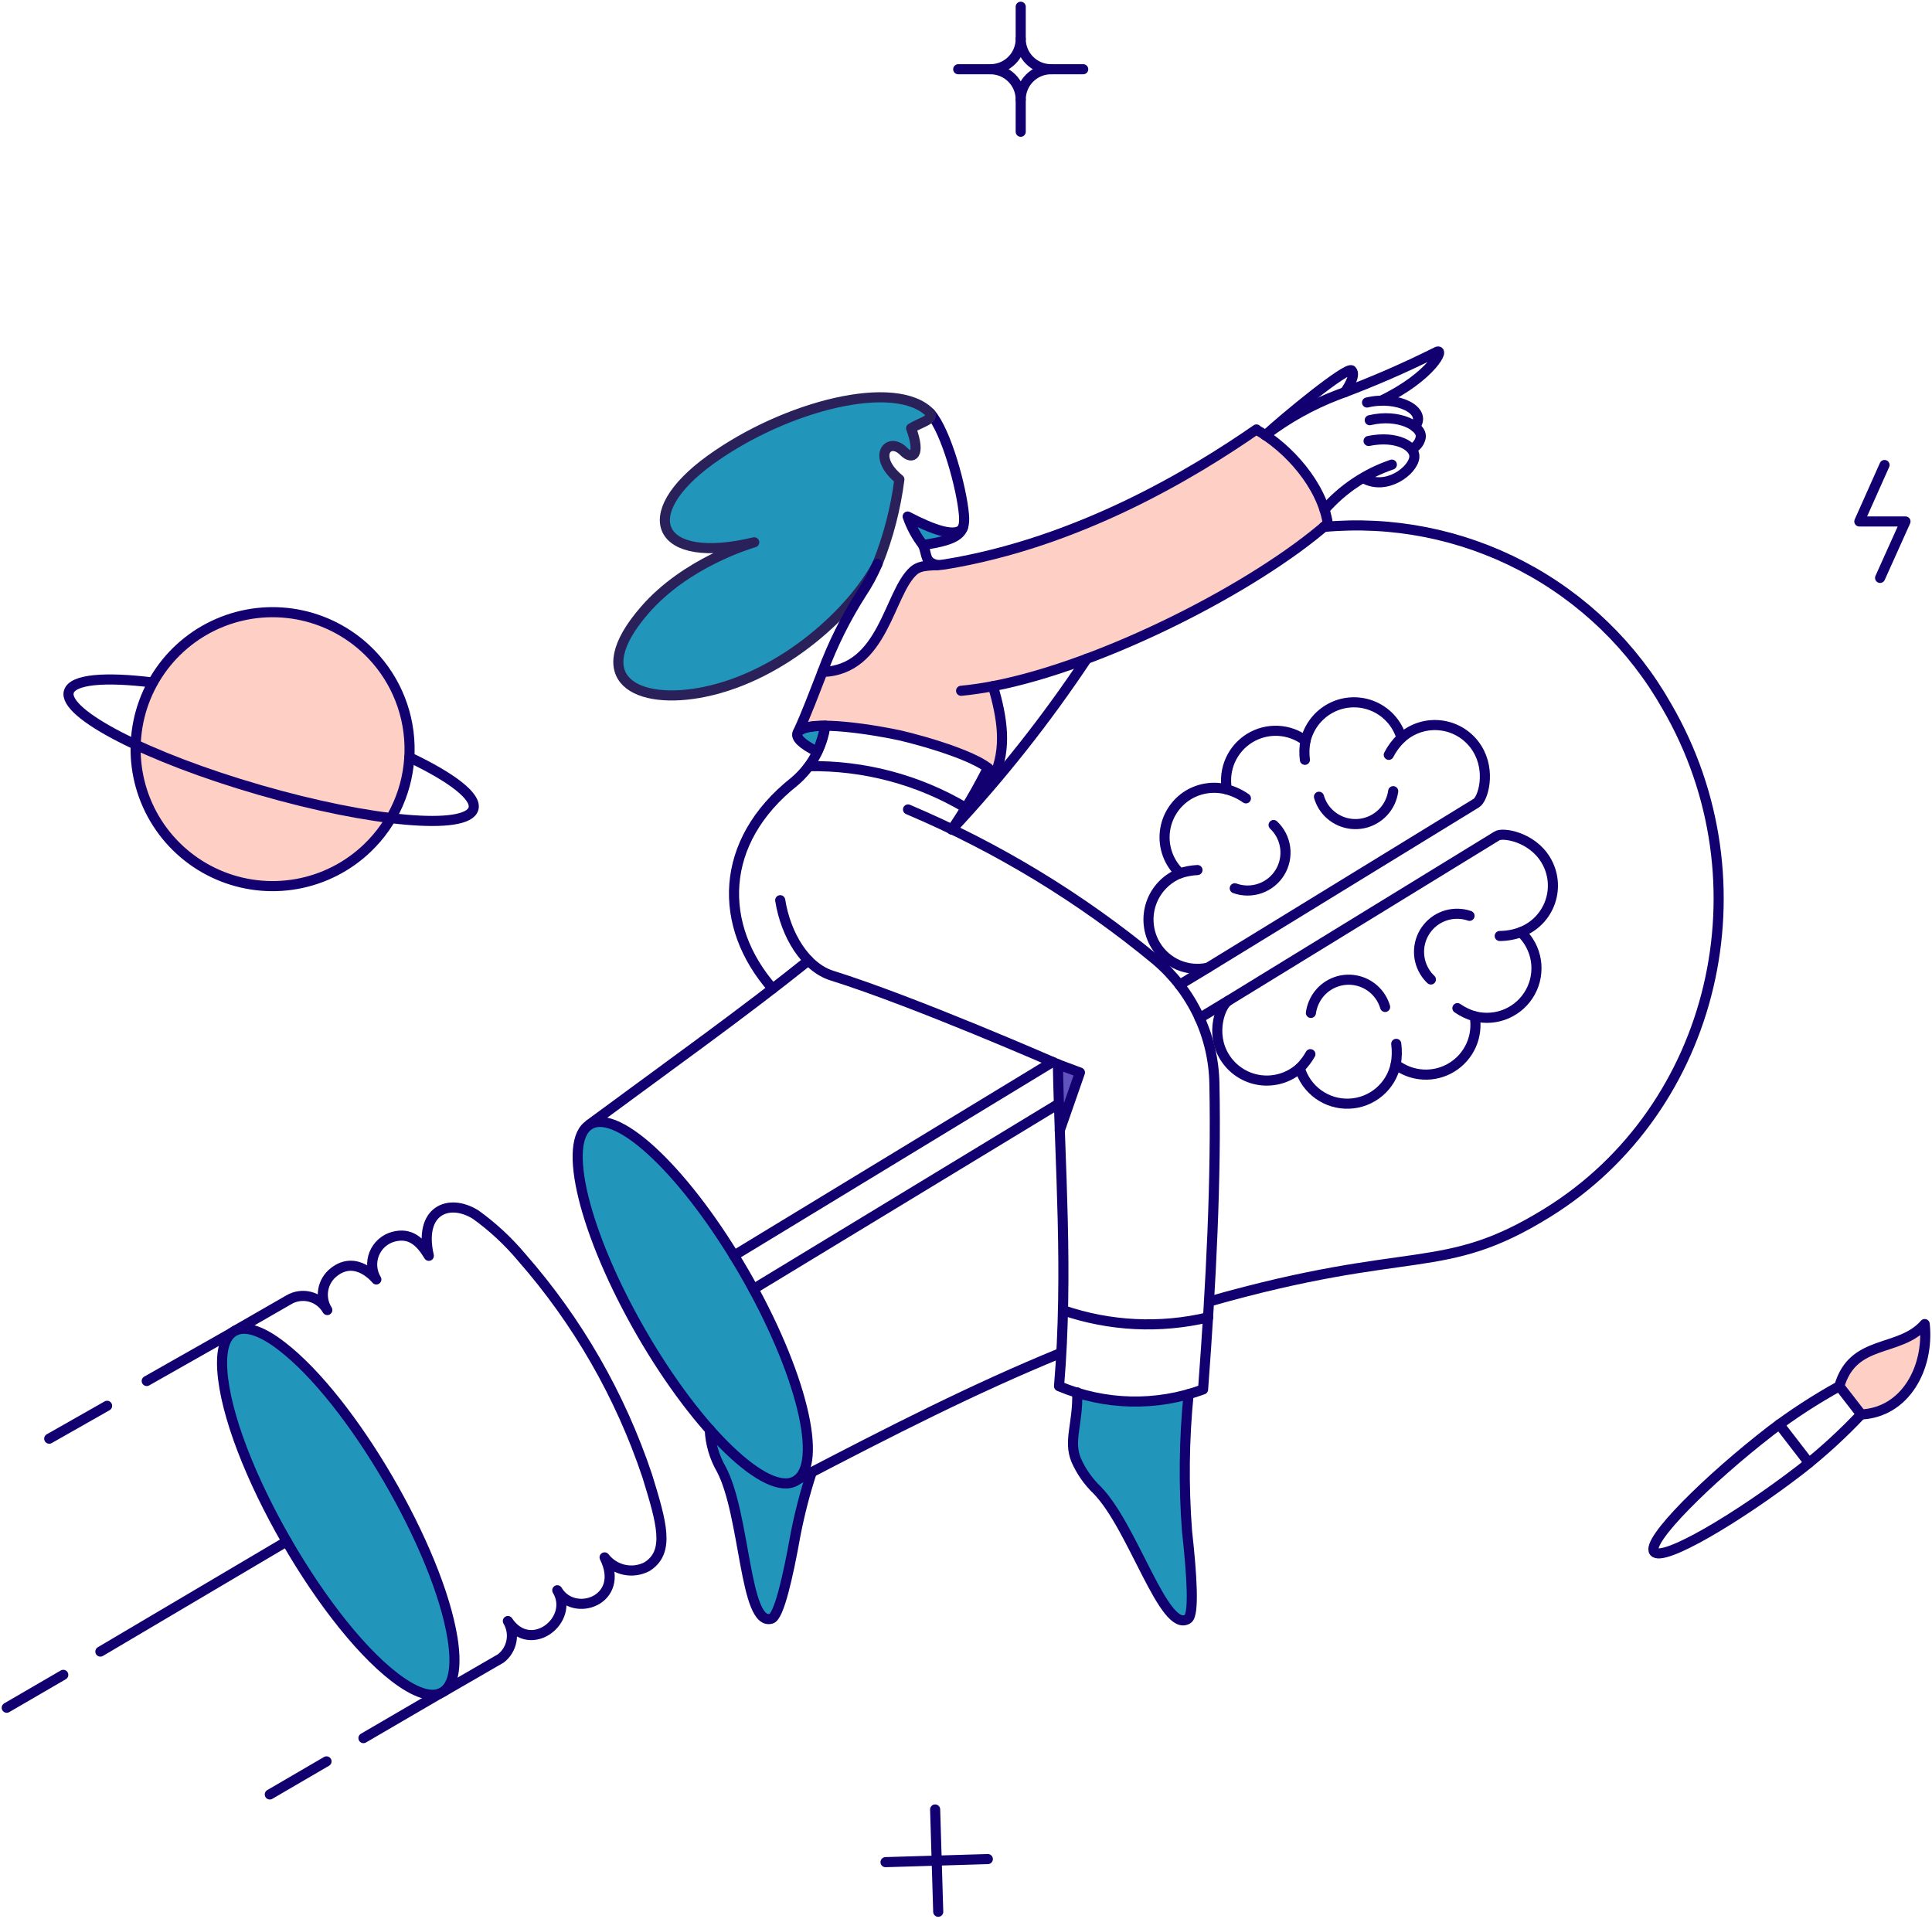 <svg width="287" height="285" viewBox="0 0 287 285" fill="none" xmlns="http://www.w3.org/2000/svg">
<path d="M197.248 77.757C196.449 72.558 192.049 67.188 187.936 64.588C187.507 64.303 187.08 64.045 186.651 63.789C177.339 70.239 160.312 80.671 140.316 83.842C138.774 84.099 136.888 83.727 135.717 84.784C132.033 88.069 131.29 99.553 122.178 99.81C120.919 103.011 119.778 106.095 118.549 108.723C120.039 106.636 130.924 108.615 133.689 109.237C136.401 109.837 148.099 113.025 147.601 115.522C149.658 111.093 148.858 106.609 147.516 101.923C163.827 98.782 186.423 87.241 197.248 77.757Z" fill="#FECFC4"/>
<path d="M54.59 125.949C51.689 128.737 48.026 130.603 44.065 131.31C40.103 132.017 36.021 131.533 32.334 129.92C28.648 128.306 25.523 125.636 23.354 122.246C21.184 118.857 20.069 114.9 20.149 110.877C20.229 106.854 21.5 102.944 23.801 99.643C26.103 96.342 29.332 93.798 33.079 92.332C36.827 90.866 40.925 90.545 44.855 91.408C48.786 92.271 52.372 94.28 55.16 97.182C57.014 99.107 58.469 101.379 59.444 103.867C60.418 106.355 60.892 109.011 60.839 111.683C60.786 114.355 60.207 116.99 59.135 119.438C58.063 121.886 56.519 124.098 54.59 125.949Z" fill="#FECFC4"/>
<path d="M273.233 205.905C275.29 198.792 282.146 200.962 285.917 196.677C286.603 203.22 283.003 209.79 276.49 210.103L273.233 205.905Z" fill="#FECFC4"/>
<path d="M118.206 219.987C115.606 221.502 110.751 218.359 105.438 212.359C105.53 214.429 106.118 216.448 107.15 218.245C110.75 224.986 110.58 241.612 114.579 240.445C115.693 240.102 117.007 234.445 118.179 227.962C118.785 224.83 119.586 221.739 120.579 218.706C120.082 218.959 118.704 219.655 118.206 219.987Z" fill="#2196BA"/>
<path d="M134.832 76.729C135.356 78.254 136.128 79.682 137.118 80.956C139.63 80.585 142.423 79.823 142.944 78.671C143.035 78.477 143.111 78.277 143.173 78.072C142.516 80.156 138.717 78.757 134.832 76.729Z" fill="#2196BA"/>
<path d="M138.202 61.389C133.146 56.075 116.664 60.245 105.495 68.331C94.269 76.442 97.496 84.041 112.036 80.557C111.18 80.814 101.866 83.612 95.782 90.607C86.841 100.891 94.611 104.833 104.632 102.776C116.601 100.319 126.885 90.493 130.369 83.694C131.97 79.687 133.055 75.494 133.6 71.215C129.43 67.816 131.973 64.731 134.257 67.073C135.486 68.331 136.857 67.731 135.343 63.623C136.869 62.677 138.7 62.374 138.202 61.389Z" fill="#2196BA"/>
<path d="M176.338 227.471C175.81 220.688 175.887 213.872 176.566 207.103C171.147 208.633 165.397 208.544 160.027 206.846C160.141 211.589 158.656 213.988 159.885 216.931C160.623 218.581 161.67 220.073 162.969 221.329C168.34 226.757 172.939 242.753 176.452 240.469C177.424 239.837 177.052 234.041 176.338 227.471Z" fill="#2196BA"/>
<path d="M122.605 107.809C122.348 109.135 121.946 110.428 121.405 111.665C116.749 109.351 117.835 107.837 122.605 107.809Z" fill="#2196BA"/>
<path d="M147.63 115.488C147.514 116.031 146.743 116.374 145.458 116.537C145.944 115.652 146.373 114.852 146.743 114.052C147.4 114.607 147.714 115.093 147.63 115.488Z" fill="#6153BD"/>
<path d="M160.426 159.313L157.426 167.911C157.312 164.569 157.198 161.284 157.139 158.056L160.426 159.313Z" fill="#6153BD"/>
<path d="M57.836 220.015C50.165 206.884 39.986 195.7 35.177 197.552C28.669 200.06 37.499 220.172 42.563 228.956C51.076 243.697 61.36 253.694 65.65 251.387C71.885 247.913 61.699 226.625 57.836 220.015Z" fill="#2196BA"/>
<path d="M110.579 189.079C102.124 174.453 91.868 164.569 87.64 167.029C83.384 169.485 86.812 183.312 95.239 197.937C103.666 212.562 113.95 222.418 118.177 219.987C122.434 217.531 119.006 203.704 110.579 189.079Z" fill="#2196BA"/>
<path d="M120.577 218.701C119.588 221.734 118.786 224.825 118.177 227.957C117.019 234.443 115.695 240.107 114.577 240.44C110.586 241.64 110.736 224.99 107.149 218.24C106.114 216.445 105.526 214.426 105.436 212.354" stroke="#120071" stroke-width="1.5" stroke-linecap="round" stroke-linejoin="round"/>
<path d="M219.443 111.208C218.873 110.286 218.108 109.5 217.201 108.906C216.293 108.312 215.267 107.925 214.193 107.773C213.119 107.62 212.026 107.705 210.989 108.022C209.953 108.339 208.997 108.881 208.193 109.608C207.875 108.522 207.31 107.525 206.545 106.694C205.778 105.862 204.83 105.218 203.774 104.812C202.72 104.405 201.584 104.248 200.458 104.351C199.331 104.454 198.245 104.816 197.281 105.408C196.447 105.921 195.722 106.594 195.149 107.388C194.575 108.182 194.164 109.082 193.939 110.035C192.752 109.141 191.324 108.626 189.841 108.557C188.357 108.489 186.887 108.87 185.624 109.651C184.361 110.433 183.364 111.578 182.762 112.936C182.161 114.294 181.985 115.802 182.255 117.262C181.291 117.009 180.286 116.953 179.3 117.095C178.313 117.238 177.367 117.576 176.513 118.092C175.55 118.683 174.737 119.487 174.134 120.443C173.531 121.398 173.156 122.479 173.038 123.602C172.919 124.726 173.06 125.861 173.45 126.922C173.839 127.982 174.467 128.939 175.285 129.718C174.283 130.113 173.38 130.722 172.639 131.502C171.898 132.283 171.335 133.216 170.993 134.236C170.65 135.257 170.534 136.34 170.654 137.409C170.773 138.479 171.125 139.51 171.685 140.43C172.466 141.722 173.635 142.737 175.022 143.331C176.411 143.925 177.952 144.069 179.426 143.743L219.304 119.293C220.307 118.689 221.527 114.573 219.443 111.208Z" stroke="#120071" stroke-width="1.5" stroke-linecap="round" stroke-linejoin="round"/>
<path d="M189.193 122.548C190.135 123.436 190.743 124.621 190.914 125.905C191.085 127.188 190.809 128.491 190.131 129.594C189.453 130.698 188.416 131.534 187.195 131.963C185.973 132.391 184.641 132.386 183.423 131.947" stroke="#120071" stroke-width="1.5" stroke-linecap="round" stroke-linejoin="round"/>
<path d="M206.961 117.521C206.802 118.677 206.292 119.755 205.497 120.609C204.702 121.463 203.662 122.05 202.522 122.291C201.381 122.532 200.193 122.414 199.12 121.954C198.049 121.494 197.146 120.714 196.534 119.72C196.275 119.292 196.074 118.831 195.934 118.349" stroke="#120071" stroke-width="1.5" stroke-linecap="round" stroke-linejoin="round"/>
<path d="M208.189 109.608C207.421 110.332 206.783 111.183 206.303 112.123" stroke="#120071" stroke-width="1.5" stroke-linecap="round" stroke-linejoin="round"/>
<path d="M177.886 129.237C177 129.281 176.124 129.444 175.281 129.72" stroke="#120071" stroke-width="1.5" stroke-linecap="round" stroke-linejoin="round"/>
<path d="M193.935 110.036C193.747 110.967 193.717 111.923 193.843 112.864" stroke="#120071" stroke-width="1.5" stroke-linecap="round" stroke-linejoin="round"/>
<path d="M185.081 118.588C184.225 117.982 183.266 117.533 182.251 117.264" stroke="#120071" stroke-width="1.5" stroke-linecap="round" stroke-linejoin="round"/>
<path d="M229.613 127.719C227.494 124.228 223.12 123.606 222.358 124.177L182.45 148.659C181.309 149.344 179.741 153.492 181.909 156.999C182.473 157.915 183.23 158.698 184.127 159.291C185.026 159.885 186.043 160.273 187.108 160.431C188.173 160.587 189.259 160.509 190.291 160.201C191.321 159.894 192.274 159.364 193.078 158.649C193.535 160.222 194.507 161.598 195.836 162.556C197.165 163.515 198.776 164.001 200.414 163.939C202.052 163.876 203.623 163.269 204.875 162.211C206.128 161.155 206.99 159.709 207.328 158.106C208.507 159.009 209.932 159.535 211.415 159.615C212.899 159.696 214.372 159.325 215.642 158.553C216.911 157.78 217.918 156.643 218.53 155.289C219.14 153.934 219.328 152.427 219.068 150.964C220.651 151.365 222.322 151.228 223.819 150.577C225.316 149.925 226.555 148.794 227.339 147.363C228.124 145.93 228.41 144.279 228.154 142.665C227.897 141.053 227.113 139.571 225.923 138.453C226.936 138.068 227.852 137.466 228.607 136.688C229.36 135.91 229.934 134.976 230.287 133.951C230.638 132.926 230.761 131.837 230.644 130.76C230.528 129.683 230.176 128.644 229.613 127.719Z" stroke="#120071" stroke-width="1.5" stroke-linecap="round" stroke-linejoin="round"/>
<path d="M205.76 149.572C205.466 148.578 204.905 147.684 204.137 146.988C203.369 146.292 202.426 145.821 201.407 145.626C200.389 145.431 199.337 145.521 198.367 145.884C197.396 146.248 196.544 146.871 195.905 147.687C195.28 148.492 194.876 149.448 194.734 150.457" stroke="#120071" stroke-width="1.5" stroke-linecap="round" stroke-linejoin="round"/>
<path d="M218.302 136.037C217.203 135.658 216.012 135.626 214.893 135.948C213.775 136.269 212.782 136.927 212.052 137.833C211.321 138.739 210.886 139.848 210.81 141.009C210.732 142.17 211.014 143.327 211.617 144.322C211.875 144.754 212.193 145.148 212.56 145.493" stroke="#120071" stroke-width="1.5" stroke-linecap="round" stroke-linejoin="round"/>
<path d="M225.928 138.46C224.921 138.832 223.858 139.025 222.785 139.031" stroke="#120071" stroke-width="1.5" stroke-linecap="round" stroke-linejoin="round"/>
<path d="M194.659 156.588C194.232 157.35 193.699 158.047 193.078 158.662" stroke="#120071" stroke-width="1.5" stroke-linecap="round" stroke-linejoin="round"/>
<path d="M219.073 150.971C218.154 150.707 217.284 150.295 216.498 149.75" stroke="#120071" stroke-width="1.5" stroke-linecap="round" stroke-linejoin="round"/>
<path d="M207.414 155.053C207.55 156.071 207.522 157.103 207.333 158.113" stroke="#120071" stroke-width="1.5" stroke-linecap="round" stroke-linejoin="round"/>
<path d="M182.451 148.658L178.195 151.228" stroke="#120071" stroke-width="1.5" stroke-linecap="round" stroke-linejoin="round"/>
<path d="M179.424 143.745L175.224 146.287" stroke="#120071" stroke-width="1.5" stroke-linecap="round" stroke-linejoin="round"/>
<path d="M157.285 163.941L111.922 191.478" stroke="#120071" stroke-width="1.5" stroke-linecap="round" stroke-linejoin="round"/>
<path d="M156.37 157.741L109.036 186.508" stroke="#120071" stroke-width="1.5" stroke-linecap="round" stroke-linejoin="round"/>
<path d="M196.648 78.271C206.807 77.331 217.022 79.347 226.063 84.075C235.103 88.803 242.587 96.043 247.61 104.923C262.784 131.001 254.836 164.68 229.87 180.138C214.253 189.807 209.92 184.695 179.594 193.338" stroke="#120071" stroke-width="1.5" stroke-linecap="round" stroke-linejoin="round"/>
<path d="M118.504 219.764C132.376 212.53 144.773 206.206 157.541 200.99" stroke="#120071" stroke-width="1.5" stroke-linecap="round" stroke-linejoin="round"/>
<path d="M120.091 142.687C110.466 150.4 99.924 157.914 87.612 166.998" stroke="#120071" stroke-width="1.5" stroke-linecap="round" stroke-linejoin="round"/>
<path d="M161.455 97.838C155.469 106.839 148.752 115.333 141.373 123.234" stroke="#120071" stroke-width="1.5" stroke-linecap="round" stroke-linejoin="round"/>
<path d="M186.622 63.817C191.449 66.531 196.363 72.102 197.248 77.757C186.421 87.241 163.827 98.782 147.516 101.923C148.858 106.609 149.658 111.094 147.601 115.522C148.099 113.028 136.572 109.881 133.689 109.237C130.875 108.609 120.027 106.656 118.549 108.723C119.778 106.095 120.921 103.009 122.178 99.81C131.29 99.553 132.018 88.053 135.717 84.784C136.882 83.755 138.717 84.1 140.316 83.842C160.3 80.592 177.339 70.245 186.651 63.789L186.622 63.817Z" stroke="#120071" stroke-width="1.5" stroke-linecap="round" stroke-linejoin="round"/>
<path d="M120.184 113.807C128.362 113.677 136.416 115.817 143.452 119.987" stroke="#120071" stroke-width="1.5" stroke-linecap="round" stroke-linejoin="round"/>
<path d="M143.041 78.376C142.11 80.005 138.51 78.649 134.832 76.726C135.356 78.251 136.128 79.68 137.118 80.953" stroke="#120071" stroke-width="1.5" stroke-linecap="round" stroke-linejoin="round"/>
<path d="M139.256 83.949C137.266 83.46 137.798 82.491 137.117 80.956C142.487 80.163 143.417 79.174 143.197 76.483C142.874 72.574 140.579 64.057 138.202 61.389" stroke="#120071" stroke-width="1.5" stroke-linecap="round" stroke-linejoin="round"/>
<path d="M147.515 101.923C145.858 102.238 144.259 102.466 142.772 102.61" stroke="#120071" stroke-width="1.5" stroke-linecap="round" stroke-linejoin="round"/>
<path d="M135.346 63.617C136.86 67.731 135.496 68.331 134.26 67.067C131.974 64.726 129.433 67.817 133.603 71.209C133.059 75.49 131.975 79.684 130.375 83.692C126.891 90.492 116.607 100.318 104.638 102.775C94.611 104.832 86.841 100.89 95.788 90.606C101.872 83.606 111.186 80.808 112.042 80.555C97.503 84.04 94.278 76.445 105.501 68.329C116.673 60.248 133.152 56.074 138.208 61.387C138.691 62.365 136.815 62.71 135.346 63.617Z" stroke="#2A215B" stroke-width="1.5" stroke-linecap="round" stroke-linejoin="round"/>
<path d="M122.177 99.809C123.686 95.727 125.63 91.82 127.976 88.154C128.904 86.767 129.698 85.294 130.346 83.757" stroke="#120071" stroke-width="1.5" stroke-linecap="round" stroke-linejoin="round"/>
<path d="M141.417 123.189C143.398 120.271 145.181 117.226 146.758 114.072" stroke="#120071" stroke-width="1.5" stroke-linecap="round" stroke-linejoin="round"/>
<path d="M203.476 62.417C207.789 61.389 211.339 63.333 211.045 64.989C210.979 65.32 210.843 65.635 210.646 65.91C210.448 66.186 210.196 66.416 209.904 66.588" stroke="#120071" stroke-width="1.5" stroke-linecap="round" stroke-linejoin="round"/>
<path d="M203.075 59.789C207.617 58.703 212.131 60.989 210.188 63.389" stroke="#120071" stroke-width="1.5" stroke-linecap="round" stroke-linejoin="round"/>
<path d="M196.762 75.7C199.45 72.632 202.898 70.326 206.761 69.016" stroke="#120071" stroke-width="1.5" stroke-linecap="round" stroke-linejoin="round"/>
<path d="M203.303 65.501C207.503 64.645 210.269 66.301 210.103 67.93C209.897 69.93 205.903 72.958 202.532 71.016" stroke="#120071" stroke-width="1.5" stroke-linecap="round" stroke-linejoin="round"/>
<path d="M199.762 58.275C199.819 58.218 201.562 55.791 200.791 55.018C200.134 54.361 190.649 62.16 187.993 64.645" stroke="#120071" stroke-width="1.5" stroke-linecap="round" stroke-linejoin="round"/>
<path d="M205.218 59.503C212.76 55.876 214.785 51.501 213.36 52.303C208.605 54.684 203.721 56.801 198.733 58.645C194.872 60.114 191.245 62.135 187.965 64.645" stroke="#120071" stroke-width="1.5" stroke-linecap="round" stroke-linejoin="round"/>
<path d="M176.566 207.103C175.893 213.873 175.816 220.689 176.338 227.472C177.066 234.04 177.423 239.839 176.452 240.469C172.936 242.751 168.33 226.768 162.969 221.329C161.667 220.075 160.62 218.581 159.885 216.931C158.653 213.984 160.146 211.581 160.026 206.823" stroke="#120071" stroke-width="1.5" stroke-linecap="round" stroke-linejoin="round"/>
<path d="M110.58 189.079C119.017 203.698 122.437 217.536 118.177 219.979C113.953 222.412 103.666 212.553 95.239 197.929C86.812 183.306 83.388 169.488 87.64 167.026C91.893 164.565 102.135 174.447 110.58 189.079Z" stroke="#120071" stroke-width="1.5" stroke-linecap="round" stroke-linejoin="round"/>
<path d="M67.222 243.335C65.086 230.041 52.246 207.922 41.821 199.935C36.436 195.763 32.579 196.501 33.02 203.497C33.857 216.772 48.64 242.383 59.674 249.898C65.8 254.068 68.434 250.882 67.222 243.335Z" stroke="#120071" stroke-width="1.5" stroke-linecap="round" stroke-linejoin="round"/>
<path d="M65.933 251.237L74.414 246.331C75.231 245.69 75.787 244.774 75.976 243.754C76.166 242.734 75.976 241.679 75.443 240.788C78.818 245.872 85.441 240.623 82.784 236.218C85.249 240.418 92.998 237.706 89.812 231.334C90.534 232.27 91.563 232.919 92.718 233.17C93.873 233.422 95.079 233.257 96.124 232.705C99.574 230.503 98.294 226.22 96.154 219.25C92.15 207.278 85.799 196.225 77.471 186.737C75.47 184.354 73.179 182.228 70.651 180.413C66.653 177.934 62.156 179.792 63.703 186.538C62.431 184.418 60.938 183.032 58.417 183.709C57.78 183.886 57.193 184.208 56.702 184.649C56.211 185.092 55.828 185.641 55.585 186.256C55.342 186.869 55.244 187.532 55.299 188.191C55.355 188.849 55.562 189.485 55.904 190.051C55.904 190.051 52.945 186.31 49.591 188.966C48.758 189.616 48.197 190.552 48.017 191.591C47.837 192.632 48.052 193.702 48.619 194.593C48.349 194.116 47.987 193.699 47.554 193.363C47.122 193.027 46.627 192.781 46.099 192.637C45.57 192.493 45.019 192.457 44.476 192.527C43.933 192.598 43.409 192.776 42.935 193.051L34.952 197.644" stroke="#120071" stroke-width="1.5" stroke-linecap="round" stroke-linejoin="round"/>
<path d="M273.234 205.905C269.71 207.85 266.332 210.046 263.122 212.475C253.693 219.757 244.497 228.9 245.722 230.5C246.948 232.101 258.094 225.534 267.546 218.245C270.714 215.755 273.693 213.034 276.459 210.103" stroke="#120071" stroke-width="1.5" stroke-linecap="round" stroke-linejoin="round"/>
<path d="M273.233 205.905C275.29 198.792 282.146 200.962 285.917 196.677C286.603 203.22 283.003 209.789 276.49 210.103L273.233 205.905Z" stroke="#120071" stroke-width="1.5" stroke-linecap="round" stroke-linejoin="round"/>
<path d="M264.307 211.579L268.72 217.301" stroke="#120071" stroke-width="1.5" stroke-linecap="round" stroke-linejoin="round"/>
<path d="M279.948 69.073L276.205 77.457H283.06L279.289 85.841" stroke="#120071" stroke-width="1.5" stroke-linecap="round" stroke-linejoin="round"/>
<path d="M146.743 276.148L131.546 276.604" stroke="#120071" stroke-width="1.5" stroke-linecap="round" stroke-linejoin="round"/>
<path d="M139.374 283.975L138.916 268.777" stroke="#120071" stroke-width="1.5" stroke-linecap="round" stroke-linejoin="round"/>
<path d="M122.605 107.809C122.348 109.135 121.946 110.428 121.405 111.665C116.749 109.351 117.835 107.837 122.605 107.809Z" stroke="#120071" stroke-width="1.5" stroke-linecap="round" stroke-linejoin="round"/>
<path d="M147.601 115.522C147.463 116.039 146.73 116.377 145.489 116.545" stroke="#120071" stroke-width="1.5" stroke-linecap="round" stroke-linejoin="round"/>
<path d="M122.605 107.809C122.137 111.054 120.489 114.013 117.977 116.12C106.751 125.033 106.577 137.516 114.778 146.858" stroke="#120071" stroke-width="1.5" stroke-linecap="round" stroke-linejoin="round"/>
<path d="M34.453 197.956L21.796 205.132" stroke="#120071" stroke-width="1.5" stroke-linecap="round" stroke-linejoin="round"/>
<path d="M65.353 251.551L53.99 258.18" stroke="#120071" stroke-width="1.5" stroke-linecap="round" stroke-linejoin="round"/>
<path d="M48.505 261.635L40.078 266.549" stroke="#120071" stroke-width="1.5" stroke-linecap="round" stroke-linejoin="round"/>
<path d="M15.912 208.818L7.313 213.703" stroke="#120071" stroke-width="1.5" stroke-linecap="round" stroke-linejoin="round"/>
<path d="M42.592 228.957L14.911 245.325" stroke="#120071" stroke-width="1.5" stroke-linecap="round" stroke-linejoin="round"/>
<path d="M9.399 248.782L1 253.666" stroke="#120071" stroke-width="1.5" stroke-linecap="round" stroke-linejoin="round"/>
<path d="M54.59 125.948C51.689 128.737 48.026 130.603 44.065 131.31C40.103 132.016 36.021 131.533 32.334 129.919C28.648 128.306 25.523 125.636 23.354 122.246C21.184 118.857 20.069 114.9 20.149 110.877C20.229 106.854 21.5 102.944 23.801 99.643C26.103 96.342 29.332 93.798 33.079 92.332C36.827 90.866 40.925 90.544 44.855 91.407C48.786 92.271 52.372 94.28 55.16 97.181C57.014 99.107 58.469 101.379 59.444 103.867C60.418 106.355 60.892 109.011 60.839 111.683C60.786 114.355 60.207 116.99 59.135 119.438C58.063 121.886 56.519 124.098 54.59 125.948Z" stroke="#120071" stroke-width="1.5" stroke-linecap="round" stroke-linejoin="round"/>
<path d="M60.817 112.488C67.13 115.488 70.867 118.338 70.33 120.138C69.368 123.388 55.16 122.137 38.564 117.337C21.968 112.537 9.28 106.008 10.226 102.753C10.766 100.894 15.568 100.495 22.676 101.382" stroke="#120071" stroke-width="1.5" stroke-linecap="round" stroke-linejoin="round"/>
<path d="M115.9 133.717C116.728 138.916 119.65 143.683 123.584 144.916C135.871 148.759 157.148 158.084 157.148 158.084C157.414 172.796 158.746 188.984 157.321 205.904C164.134 208.772 171.781 208.945 178.717 206.389C179.917 190.421 180.686 175.109 180.401 160.969C180.337 157.45 179.522 153.986 178.01 150.808C176.497 147.631 174.323 144.812 171.632 142.544C160.531 133.367 148.153 125.852 134.888 120.235" stroke="#120071" stroke-width="1.5" stroke-linecap="round" stroke-linejoin="round"/>
<path d="M157.141 158.084L160.426 159.313L157.428 167.911" stroke="#120071" stroke-width="1.5" stroke-linecap="round" stroke-linejoin="round"/>
<path d="M157.914 194.62C164.859 197.003 172.336 197.369 179.481 195.677" stroke="#120071" stroke-width="1.5" stroke-linecap="round" stroke-linejoin="round"/>
<path d="M151.628 1V5.771" stroke="#120071" stroke-width="1.5" stroke-linecap="round" stroke-linejoin="round"/>
<path d="M160.912 10.284H156.141" stroke="#120071" stroke-width="1.5" stroke-linecap="round" stroke-linejoin="round"/>
<path d="M151.628 19.569V14.797" stroke="#120071" stroke-width="1.5" stroke-linecap="round" stroke-linejoin="round"/>
<path d="M142.345 10.284H147.118" stroke="#120071" stroke-width="1.5" stroke-linecap="round" stroke-linejoin="round"/>
<path d="M156.14 10.284C155.548 10.285 154.96 10.169 154.412 9.943C153.863 9.717 153.365 9.385 152.947 8.965C152.527 8.546 152.195 8.048 151.969 7.5C151.742 6.952 151.627 6.364 151.628 5.771C151.63 6.364 151.514 6.952 151.288 7.5C151.063 8.048 150.73 8.546 150.311 8.965C149.891 9.384 149.393 9.716 148.846 9.943C148.298 10.169 147.71 10.285 147.118 10.284C147.71 10.282 148.298 10.398 148.846 10.624C149.395 10.851 149.893 11.183 150.311 11.603C150.73 12.022 151.063 12.52 151.289 13.068C151.514 13.617 151.63 14.204 151.628 14.797C151.627 14.204 151.742 13.616 151.969 13.068C152.194 12.52 152.527 12.021 152.945 11.602C153.365 11.183 153.863 10.85 154.411 10.624C154.96 10.398 155.548 10.282 156.14 10.284Z" stroke="#120071" stroke-width="1.5" stroke-linecap="round" stroke-linejoin="round"/>
</svg>
